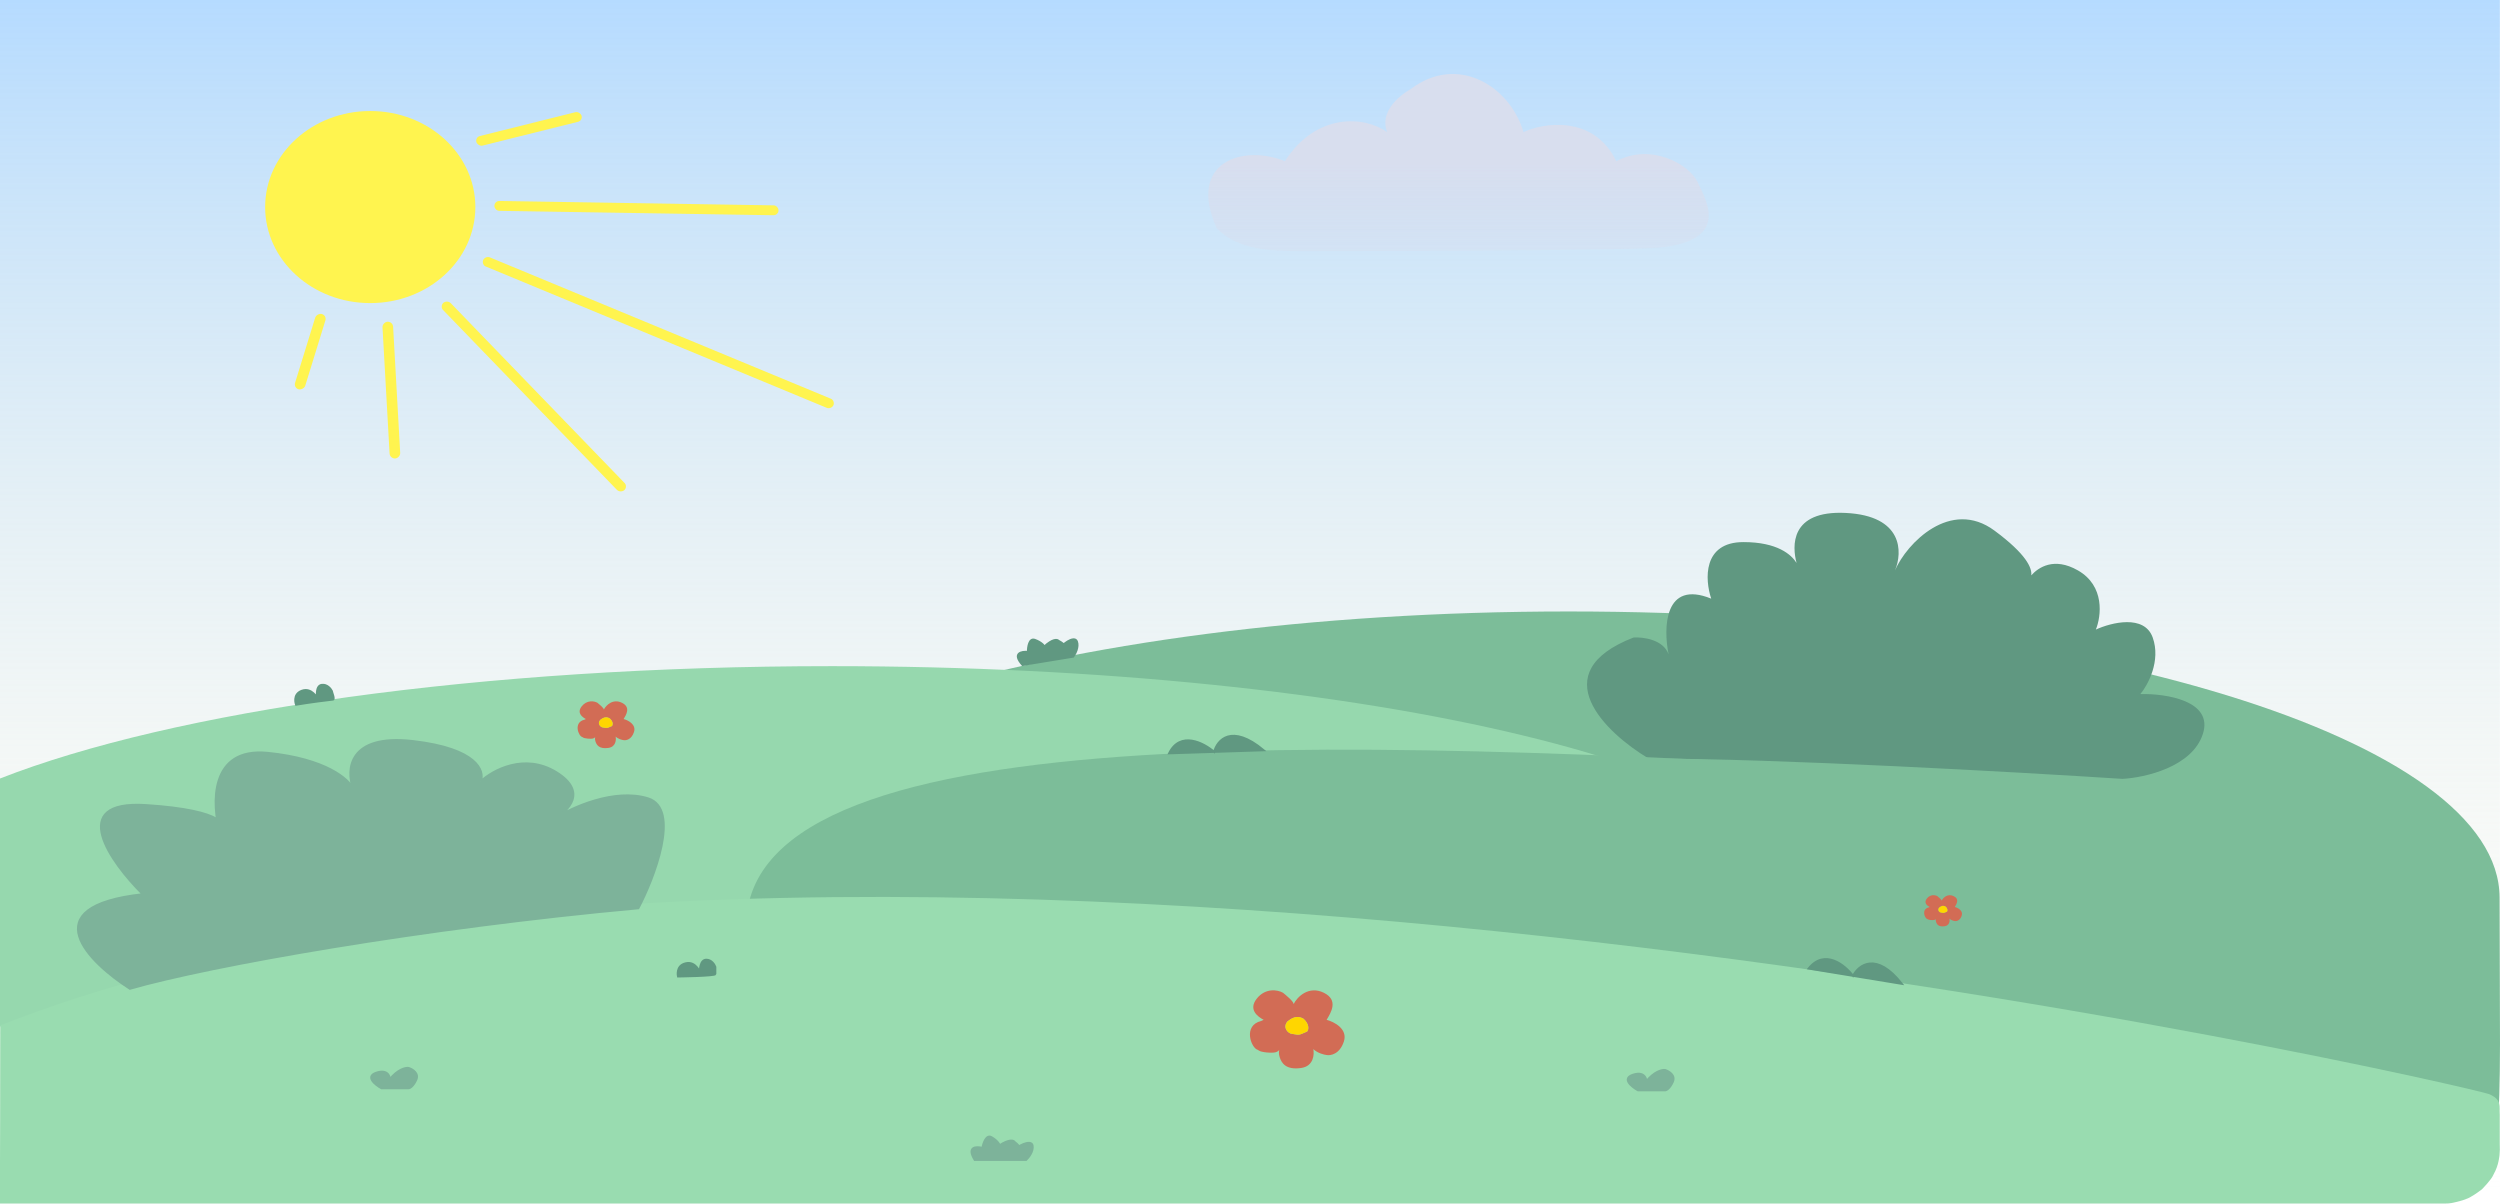 <svg width="1238" height="596" viewBox="0 0 1238 596" fill="none" xmlns="http://www.w3.org/2000/svg">
<rect width="1237.93" height="593.382" fill="url(#paint0_linear_229_2286)"/>
<g filter="url(#filter0_f_229_2286)">
<path d="M602.523 113.01C587.518 79.85 616.122 71.415 636.285 79.85C651.665 55.766 675.674 57.307 686.928 65.452C682.051 52.886 698.651 44.072 698.651 44.072C721.627 26.62 747.73 42.473 754.451 65.452C763.517 60.943 789.15 56.464 800.404 79.85C817.285 70.687 836.511 81.159 840.731 90.321C844.951 99.484 859.021 121.824 814.003 123.045C765.736 124.353 656.448 124.353 643.319 124.353C630.189 124.353 612.84 123.917 602.523 113.01Z" fill="url(#paint1_linear_229_2286)"/>
</g>
<path d="M1237.79 444.552C1237.79 680.983 1253.83 550.464 1008.19 550.464C753.544 550.464 315.643 522.839 315.643 444.552C315.643 366.264 522.071 302.8 776.714 302.8C1031.36 302.8 1237.79 366.264 1237.79 444.552Z" fill="#7CBD99"/>
<path d="M816.43 375.635C795.162 362.947 763.885 333.196 808.923 315.696C813.615 315.404 823.655 316.658 826.282 324.008C823.623 310.883 824.124 286.994 847.393 296.445C844.266 287.111 843.077 268.444 863.344 268.444C880.174 268.444 887.066 274.623 889.659 278.771C887.509 270.78 886.146 252.638 914.012 254.006C942.537 255.406 942.161 273.548 938.408 282.444C944.194 269.027 965.9 246.655 987.669 262.756C1003.57 274.52 1006.33 281.351 1005.88 284.909C1009.42 280.99 1017.11 275.697 1028.95 282.444C1042.46 290.145 1040.53 305.195 1037.87 311.758C1045.53 308.258 1061.89 304.145 1066.02 315.696C1070.14 327.246 1063.67 339.176 1059.92 343.697C1072.43 343.405 1096.14 346.934 1090.88 363.385C1085.63 379.836 1062.11 385.115 1051 385.698C999.241 382.344 879.859 375.635 816.43 375.635Z" fill="#609881"/>
<path fill-rule="evenodd" clip-rule="evenodd" d="M411.934 563.847C679.068 563.847 895.623 511.472 895.623 446.863C895.623 382.254 679.068 329.879 411.934 329.879C237.812 329.879 85.18 352.131 0 385.519V508.207C85.18 541.595 237.812 563.847 411.934 563.847Z" fill="#96D8AE"/>
<path fill-rule="evenodd" clip-rule="evenodd" d="M915.167 568.815C1123.4 569.445 1222.46 569.745 1222.46 515.213C1222.46 454.477 1203.23 416.193 1048.96 387.276C1021.66 385.882 993.313 384.297 964.371 382.679C693.036 367.509 369.506 349.421 369.506 458.693C369.506 519.43 580.075 568.667 839.825 568.667C866.363 568.667 891.472 568.743 915.167 568.815Z" fill="#7CBD99"/>
<path d="M8.81014e-06 575.966C-0.001 571.431 0.118 547.086 0.118 507.78C404.731 348.374 1224.74 538.352 1232.71 541.846C1239.09 544.641 1237.55 547.96 1237.87 551.89C1237.87 554.365 1237.85 565.953 1237.87 566.302C1238.34 575.037 1235.99 579.404 1234.59 582.025C1233.65 584.208 1229.43 588.576 1228.96 589.012C1228.69 589.259 1225.68 591.487 1223.8 592.506C1221.93 593.817 1217.68 594.915 1216.77 595.127C1214.89 595.563 1213.49 596 1210.67 596L74.664 596H47.471H25.904H21.062H15.474H12.035H8.81014e-06C-6.10819e-05 589.322 0.001 579.622 8.81014e-06 575.966Z" fill="#99DCB0"/>
<path d="M482.655 574.385C478.576 567.744 483.505 567.664 486.479 568.455C486.904 566.083 488.391 561.695 490.94 563.118C493.75 564.687 495.074 566.717 494.91 567.175C499.903 563.963 501.991 564.707 502.412 565.49C503.166 566.075 504.233 567.007 504.661 567.669C506.342 566.493 510.87 564.676 511.334 567.269C511.844 570.116 509.422 573.199 508.148 574.385H482.655Z" fill="#7DB39A"/>
<path d="M482.655 574.385C478.576 567.744 483.505 567.664 486.479 568.455C486.904 566.083 488.391 561.695 490.94 563.118C494.127 564.897 495.401 567.269 494.764 567.269C499.863 563.948 501.987 564.7 502.412 565.49C503.686 566.479 505.853 568.455 504.324 568.455C502.412 568.455 510.697 563.711 511.334 567.269C511.844 570.116 509.422 573.199 508.148 574.385H482.655Z" stroke="#7DB39A"/>
<path d="M506.356 329.285C501.1 323.403 505.939 322.529 509.016 322.827C508.991 320.423 509.637 315.861 512.413 316.851C515.473 317.942 517.155 319.727 517.079 320.204C521.397 316.234 523.592 316.63 524.153 317.333C525.005 317.787 526.23 318.532 526.775 319.115C528.21 317.686 532.33 315.164 533.272 317.644C534.305 320.364 532.496 323.792 531.462 325.166L506.356 329.285Z" fill="#609881"/>
<path d="M506.356 329.285C501.1 323.403 505.939 322.529 509.016 322.827C508.991 320.423 509.637 315.861 512.413 316.851C515.883 318.088 517.581 320.218 516.953 320.321C521.355 316.227 523.587 316.623 524.153 317.333C525.593 318.1 528.096 319.697 526.589 319.944C524.706 320.253 531.98 314.243 533.272 317.644C534.305 320.364 532.496 323.792 531.462 325.166L506.356 329.285Z" stroke="#609881"/>
<path d="M811.148 539.941C807.962 538.162 802.991 534.129 808.599 532.232C814.291 530.306 815.361 534.243 815.222 535.475C819.213 530.534 823.075 529.666 824.532 529.86C826.444 530.453 829.885 532.469 828.356 535.79C826.826 539.11 825.169 539.941 824.532 539.941H811.148Z" fill="#7DB39A"/>
<path d="M811.148 539.941C807.962 538.162 802.991 534.129 808.599 532.232C815.609 529.86 815.609 536.383 814.972 535.79C819.051 530.571 823.045 529.662 824.532 529.86C826.444 530.453 829.885 532.469 828.356 535.79C826.826 539.11 825.169 539.941 824.532 539.941H811.148Z" stroke="#7DB39A"/>
<path d="M188.906 538.913C185.719 537.134 180.748 533.102 186.357 531.204C192.049 529.278 193.119 533.216 192.979 534.448C196.971 529.507 200.833 528.639 202.29 528.832C204.202 529.425 207.643 531.441 206.113 534.762C204.584 538.083 202.927 538.913 202.29 538.913H188.906Z" fill="#7DB39A"/>
<path d="M188.906 538.913C185.719 537.134 180.748 533.102 186.357 531.204C193.367 528.832 193.367 535.355 192.73 534.762C196.809 529.544 200.803 528.634 202.29 528.832C204.202 529.425 207.643 531.441 206.113 534.762C204.584 538.083 202.927 538.913 202.29 538.913H188.906Z" stroke="#7DB39A"/>
<path d="M64.312 489.642C44.094 476.703 15.41 448.887 70.671 442.832C54.7 427.031 32.671 396.079 72.32 398.682C92.538 400.01 102.799 402.744 107.433 405.592C105.131 390.514 107.946 370.345 132.525 372.815C161.462 375.724 172.803 385.863 174.857 390.568C171.386 381.178 172.436 363.312 204.402 366.975C236.368 370.637 240.156 381.785 238.054 386.9C243.993 381.364 259.795 372.712 275.485 382.392C289.384 390.967 283.341 399.49 277.037 403.825C286.647 398.311 305.641 390.638 320.863 395.332C337.487 400.459 323.656 435.555 316.118 449.771C210.144 459.41 103.889 478.237 64.312 489.642Z" fill="#7DB39A"/>
<path d="M64.312 489.642C44.094 476.703 15.41 448.887 70.671 442.832C54.7 427.031 32.671 396.079 72.32 398.682C111.97 401.286 113.326 409.298 109.048 412.979C104.817 398.379 103.588 369.907 132.525 372.815C161.462 375.724 172.803 385.863 174.857 390.568C171.386 381.178 172.436 363.312 204.402 366.975C236.368 370.637 240.156 381.785 238.054 386.9C243.993 381.364 259.795 372.712 275.485 382.392C291.175 392.072 281.452 401.686 274.629 405.284C283.114 399.83 304.239 390.206 320.863 395.332C337.487 400.459 323.656 435.555 316.118 449.771C210.144 459.41 103.889 478.237 64.312 489.642Z" stroke="#7DB39A"/>
<path fill-rule="evenodd" clip-rule="evenodd" d="M962.988 458.672C965.434 458.315 965.606 456.032 965.386 454.935C966.249 455.738 967.504 456.05 968.024 456.106C968.823 456.255 970.625 455.927 971.441 453.428C972.256 450.93 969.502 449.524 968.024 449.133C968.843 447.757 970.458 445.251 967.484 443.778C964.511 442.306 962.209 444.559 961.489 446.01C961.489 445.474 959.891 444.188 959.391 443.778C958.272 443.128 955.854 442.808 954.176 444.95C952.497 447.092 954.315 448.483 955.554 449.133L955.075 449.356C951.358 450.249 953.097 454.767 954.373 455.076C954.473 455.133 954.551 455.179 954.595 455.213C955.05 455.576 957.233 455.771 957.952 455.548C958.328 455.432 958.536 455.246 958.642 455.089C958.557 455.376 958.515 455.88 958.732 456.552C959.091 457.668 959.931 459.118 962.988 458.672ZM961.038 451.89C960.474 451.817 959.162 450.709 960.316 449.4C960.401 449.471 961.741 447.873 963.465 448.936C964.555 449.927 964.555 451.018 964.158 451.454C962.21 452.338 962.635 452.097 961.038 451.89Z" fill="#D26C55"/>
<path d="M961.038 451.89C962.635 452.097 962.21 452.338 964.158 451.454C964.555 451.018 964.555 449.927 963.465 448.936C961.741 447.873 960.401 449.471 960.316 449.4C959.162 450.709 960.474 451.817 961.038 451.89Z" fill="#FFD600"/>
<path fill-rule="evenodd" clip-rule="evenodd" d="M301.271 370.373C304.94 369.838 305.198 366.413 304.868 364.767C306.163 365.972 308.045 366.441 308.824 366.524C310.023 366.747 312.727 366.257 313.95 362.508C315.173 358.76 311.042 356.651 308.824 356.066C310.053 354.002 312.475 350.242 308.015 348.033C303.555 345.824 300.102 349.205 299.023 351.38C299.023 350.577 296.625 348.647 295.876 348.033C294.197 347.057 290.57 346.577 288.052 349.79C285.535 353.003 288.262 355.089 290.121 356.066L289.401 356.4C283.826 357.739 286.434 364.516 288.349 364.979C288.499 365.066 288.616 365.133 288.682 365.186C289.365 365.73 292.638 366.022 293.717 365.688C294.281 365.513 294.594 365.234 294.752 364.999C294.624 365.429 294.561 366.185 294.886 367.194C295.426 368.867 296.685 371.043 301.271 370.373ZM298.346 360.201C297.5 360.091 295.533 358.429 297.264 356.465C297.391 356.572 299.401 354.175 301.987 355.77C303.621 357.256 303.621 358.892 303.026 359.546C300.104 360.872 300.742 360.511 298.346 360.201Z" fill="#D26C55"/>
<path d="M298.346 360.201C300.742 360.511 300.104 360.872 303.026 359.546C303.621 358.892 303.621 357.256 301.987 355.77C299.401 354.175 297.391 356.572 297.264 356.465C295.533 358.429 297.5 360.091 298.346 360.201Z" fill="#FFD600"/>
<path fill-rule="evenodd" clip-rule="evenodd" d="M644.355 528.863C650.469 527.971 650.899 522.263 650.349 519.52C652.508 521.528 655.645 522.309 656.944 522.449C658.942 522.82 663.448 522.002 665.486 515.755C667.525 509.508 660.64 505.993 656.944 505.017C658.992 501.577 663.029 495.311 655.595 491.63C648.161 487.949 642.406 493.582 640.608 497.208C640.608 495.869 636.611 492.653 635.362 491.63C632.565 490.003 626.52 489.204 622.324 494.558C618.127 499.913 622.673 503.39 625.771 505.017L624.572 505.575C615.28 507.806 619.626 519.102 622.819 519.873C623.068 520.017 623.263 520.13 623.373 520.217C624.511 521.125 629.967 521.612 631.765 521.054C632.704 520.763 633.226 520.298 633.489 519.906C633.276 520.624 633.172 521.883 633.714 523.564C634.613 526.353 636.711 529.979 644.355 528.863ZM639.48 511.909C638.07 511.727 634.791 508.956 637.676 505.683C637.888 505.861 641.238 501.866 645.547 504.525C648.272 507.001 648.272 509.728 647.28 510.818C642.41 513.028 643.473 512.426 639.48 511.909Z" fill="#D26C55"/>
<path d="M639.48 511.909C643.473 512.426 642.41 513.028 647.28 510.818C648.272 509.728 648.272 507.001 645.547 504.525C641.238 501.866 637.888 505.861 637.676 505.683C634.791 508.956 638.07 511.727 639.48 511.909Z" fill="#FFD600"/>
<path d="M895.625 479.619C903.557 469.669 913.59 477.878 917.615 483.227C920.403 477.824 929.143 471.054 941.804 487.195L917.615 483.227L895.625 479.619Z" fill="#609881"/>
<path d="M895.625 479.619C903.557 469.669 913.59 477.878 917.615 483.227C920.403 477.824 929.143 471.054 941.804 487.195L895.625 479.619Z" stroke="#609881"/>
<path d="M578.927 373.049C584.463 361.781 596.111 367.871 601.243 372.324C602.762 366.5 609.799 358.186 625.79 371.526L601.243 372.324L578.927 373.049Z" fill="#609881"/>
<path d="M578.927 373.049C584.463 361.781 596.111 367.871 601.243 372.324C602.762 366.5 609.799 358.186 625.79 371.526L578.927 373.049Z" stroke="#609881"/>
<path d="M339.567 477.033C334.469 478.219 335.743 483.556 335.743 483.556C335.743 483.556 354.225 483.319 354.225 482.37V478.812C353.8 477.626 352.313 475.254 349.764 475.254C346.577 475.254 346.577 480.591 346.577 481.184C346.577 481.777 344.666 475.847 339.567 477.033Z" fill="#609881" stroke="#609881"/>
<path d="M149.534 342.056C144.629 343.811 146.593 348.964 146.593 348.964C146.593 348.964 154.306 347.631 164.879 346.423C165.891 346.308 164.42 342.945 164.316 342.16C163.739 341.031 161.952 338.845 159.422 339.134C156.259 339.496 156.958 344.793 157.036 345.381C157.114 345.97 154.439 340.301 149.534 342.056Z" fill="#609881" stroke="#609881"/>
<ellipse cx="183.346" cy="102.533" rx="52.049" ry="47.558" fill="#FFF44F"/>
<rect width="53.695" height="4.919" rx="2.46" transform="matrix(0.97 -0.242 0.277 0.961 235.225 67.965)" fill="#FFF44F"/>
<rect width="140.704" height="4.894" rx="2.447" transform="matrix(1 0.016 -0.019 1 244.865 99.478)" fill="#FFF44F"/>
<rect width="187.707" height="4.956" rx="2.478" transform="matrix(0.924 0.383 -0.432 0.902 240.35 126.53)" fill="#FFF44F"/>
<rect width="128.974" height="5.099" rx="2.55" transform="matrix(0.695 0.719 -0.767 0.642 221.486 148.345)" fill="#FFF44F"/>
<rect width="67.856" height="5.259" rx="2.629" transform="matrix(0.056 0.998 -0.999 0.049 194.523 159.19)" fill="#FFF44F"/>
<rect width="38.993" height="5.233" rx="2.616" transform="matrix(-0.295 0.956 -0.966 -0.258 161.904 156.175)" fill="#FFF44F"/>
<defs>
<filter id="filter0_f_229_2286" x="594.334" y="32.65" width="255.824" height="95.704" filterUnits="userSpaceOnUse" color-interpolation-filters="sRGB">
<feFlood flood-opacity="0" result="BackgroundImageFix"/>
<feBlend mode="normal" in="SourceGraphic" in2="BackgroundImageFix" result="shape"/>
<feGaussianBlur stdDeviation="2" result="effect1_foregroundBlur_229_2286"/>
</filter>
<linearGradient id="paint0_linear_229_2286" x1="618.964" y1="0" x2="618.964" y2="593.382" gradientUnits="userSpaceOnUse">
<stop stop-color="#A3D2FF" stop-opacity="0.8"/>
<stop offset="0.925" stop-color="#F1EED4" stop-opacity="0.075"/>
<stop offset="1" stop-color="#F5F8FF" stop-opacity="0"/>
</linearGradient>
<linearGradient id="paint1_linear_229_2286" x1="722.127" y1="80.281" x2="722.127" y2="130.02" gradientUnits="userSpaceOnUse">
<stop stop-color="#D8DEEE"/>
<stop offset="1" stop-color="#D8DEEE" stop-opacity="0.325"/>
<stop offset="1" stop-color="#D8DEEE" stop-opacity="0"/>
</linearGradient>
</defs>
</svg>
